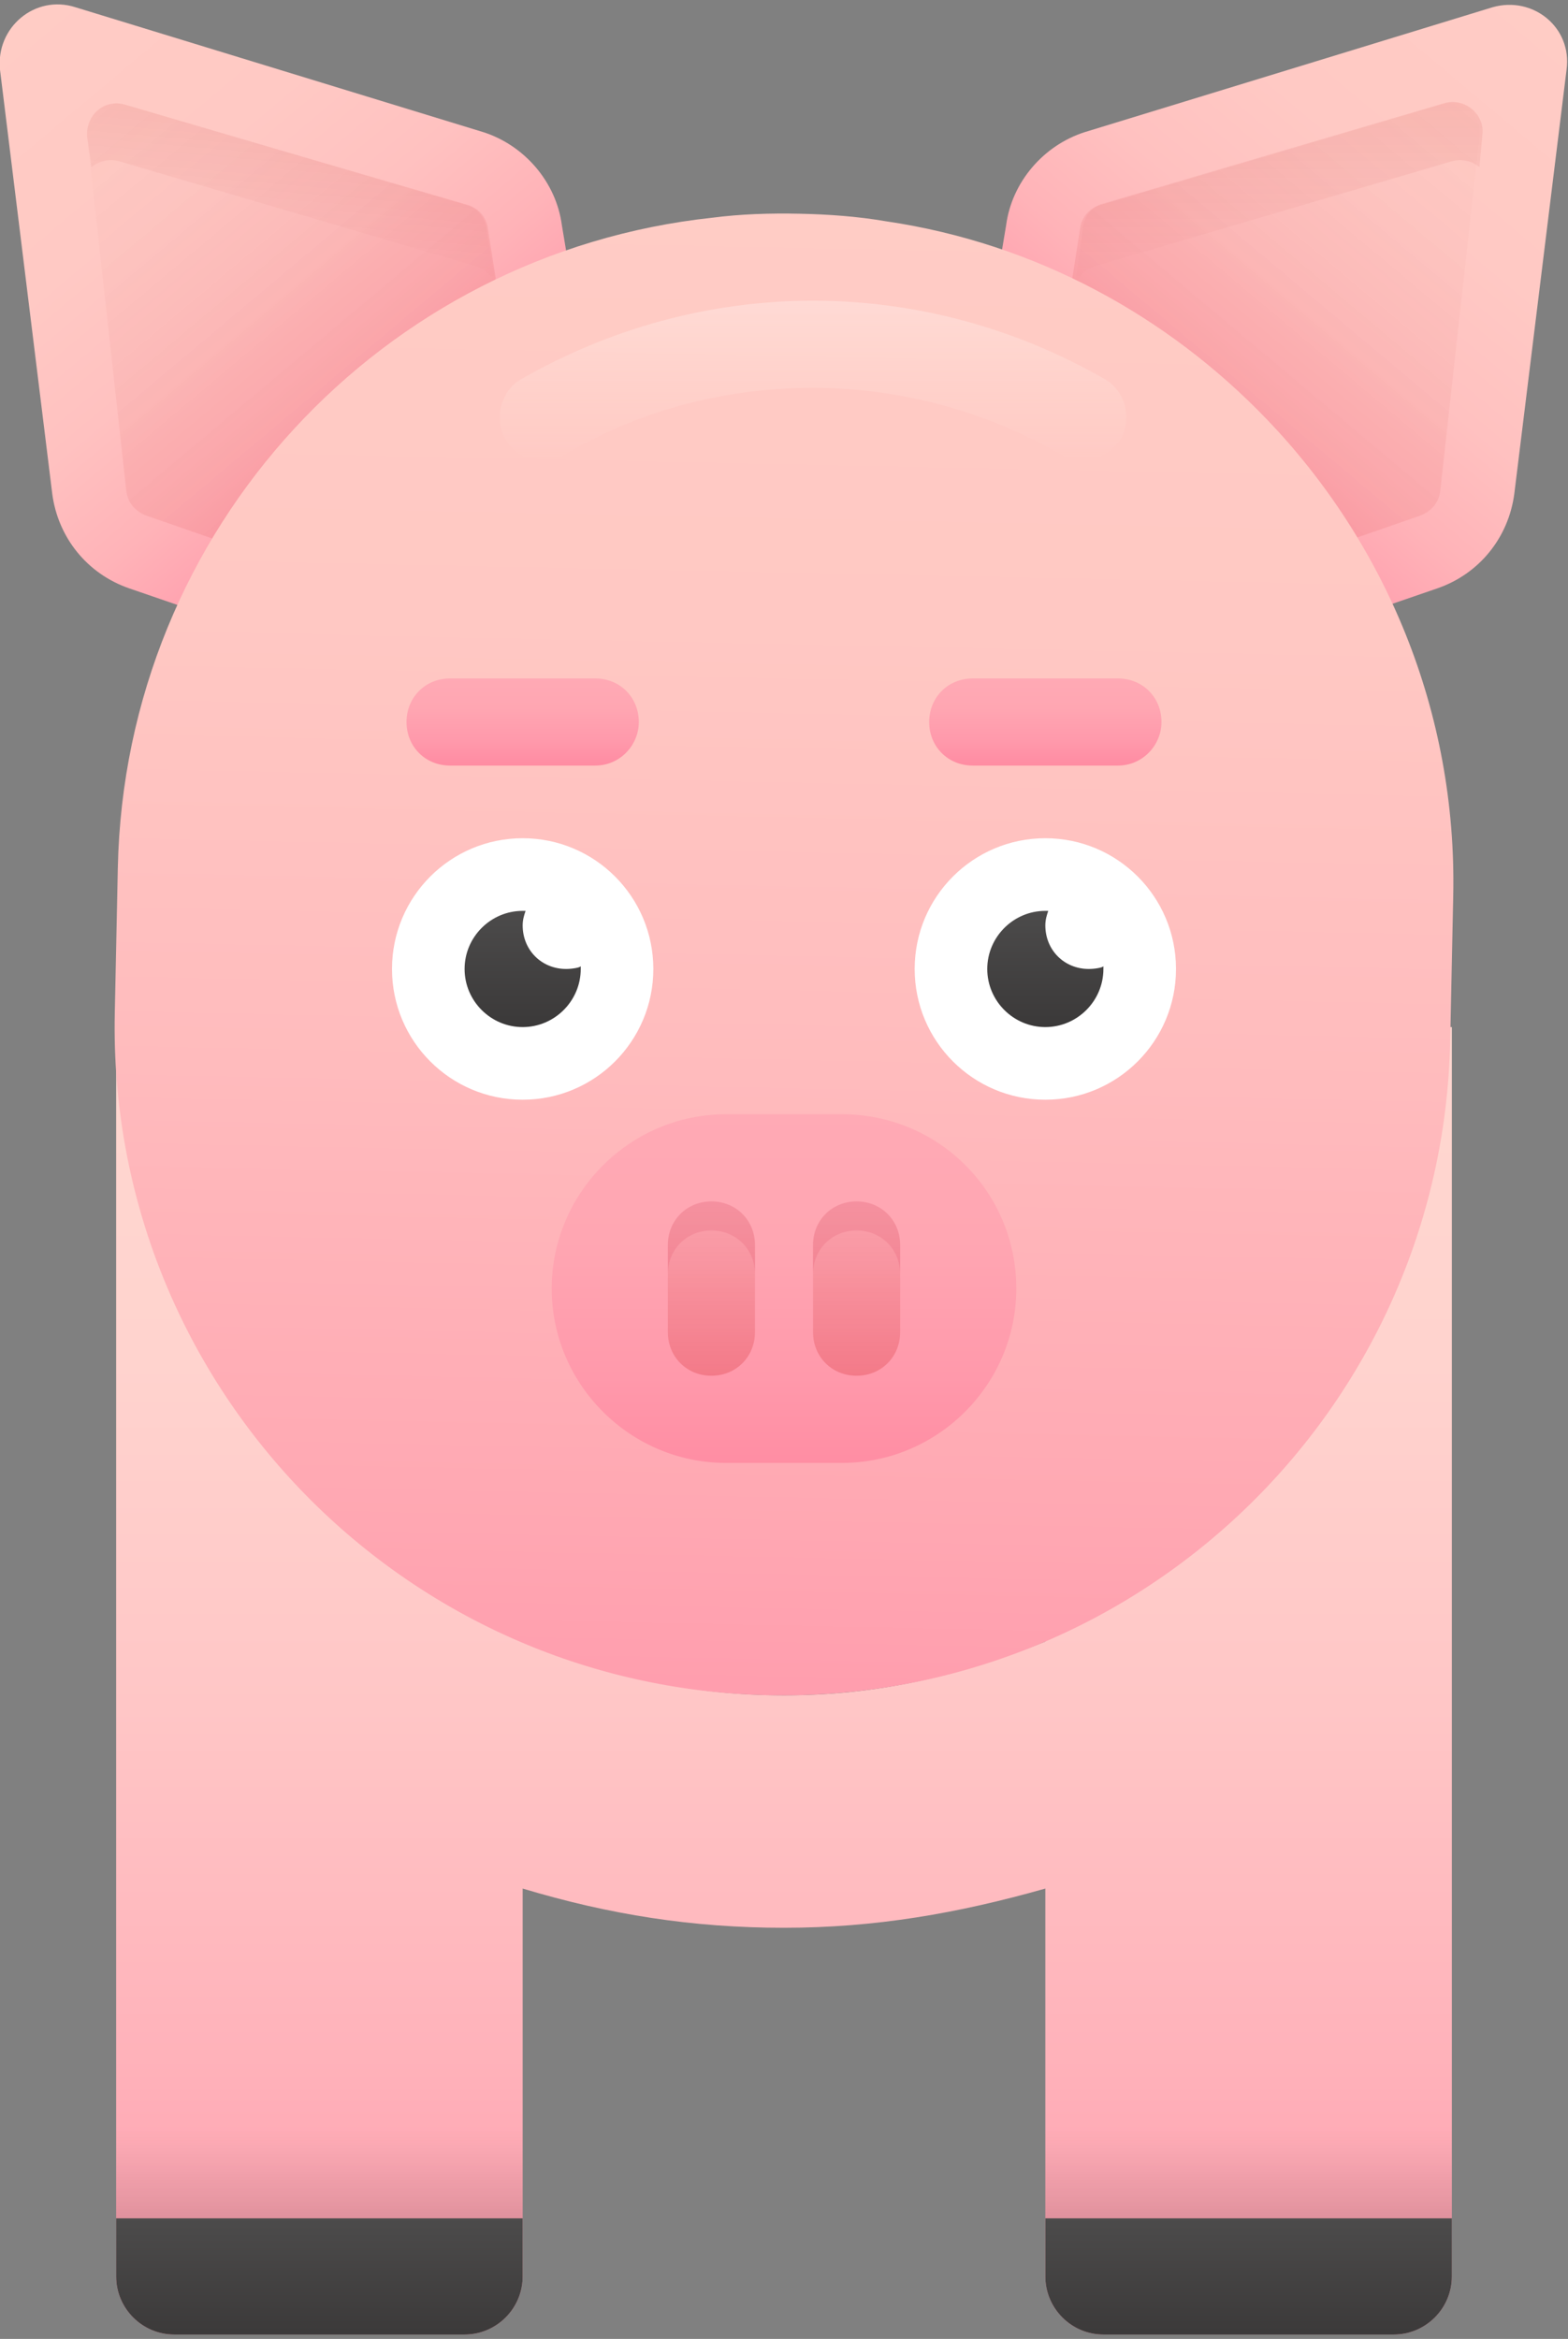 <svg width="108" height="161" viewBox="0 0 108 161" fill="none" xmlns="http://www.w3.org/2000/svg">
<rect x="0" y="0" width="108" height="161" fill="#808080" stroke="none"/>
<g clip-path="url(#clip0)">
<path d="M72 70.7V113C66 115.4 60.4 116.7 54 116.7C47.6 116.7 42 115.4 36 113V70.7H8V156.7C8 158.9 9.8 160.7 12 160.7H32C34.2 160.7 36 158.9 36 156.7V130C42 131.8 47.7 132.7 54 132.7C60.3 132.7 66 131.7 72 130V156.7C72 158.9 73.8 160.7 76 160.7H96C98.2 160.7 100 158.9 100 156.7V70.7H72Z" fill="url(#paint0_linear)"/>
<path d="M100 152.7H72V156.7C72 158.9 73.8 160.7 76 160.7H96C98.2 160.7 100 158.9 100 156.7V152.7Z" fill="url(#paint1_linear)"/>
<path d="M36 152.7H8V156.7C8 158.9 9.8 160.7 12 160.7H32C34.2 160.7 36 158.9 36 156.7V152.7Z" fill="url(#paint2_linear)"/>
<path d="M74.7 9.1L102.8 0.5C105.6 -0.3 108.3 1.9 107.9 4.8L104.3 34C103.9 37 101.9 39.5 99 40.5L92.6 42.7L68.2 22.1L69.3 15.5C69.7 12.5 71.9 10 74.7 9.1Z" fill="url(#paint3_linear)"/>
<path d="M72.8 25.9L74.4 15.7C74.5 14.9 75.1 14.3 75.8 14.1L99.3 7.2C100.7 6.8 102.1 7.9 101.9 9.4L99.2 33.8C99.1 34.6 98.6 35.2 97.8 35.5L88 38.9L72.8 25.9Z" fill="url(#paint4_linear)"/>
<path d="M74 20C74.1 19.2 74.7 18.5 75.5 18.3L100 11.1C100.7 10.9 101.4 11.1 101.9 11.5L102.1 9.3C102.3 7.9 100.9 6.7 99.5 7.1L76 14C75.2 14.2 74.7 14.9 74.6 15.6L74 20Z" fill="url(#paint5_linear)"/>
<path d="M33.3 9.1L5.2 0.5C2.4 -0.4 -0.3 1.9 -7.29021e-05 4.8L3.6 34C4 37 6 39.5 8.9 40.5L15.3 42.7L39.8 22.1L38.7 15.5C38.3 12.5 36.1 10 33.3 9.1Z" fill="url(#paint6_linear)"/>
<path d="M35.2 25.9L33.6 15.7C33.5 14.9 32.9 14.3 32.2 14.1L8.6 7.2C7.2 6.8 5.9 7.9 6 9.4L8.7 33.8C8.8 34.6 9.3 35.2 10.1 35.5L19.9 38.9L35.2 25.9Z" fill="url(#paint7_linear)"/>
<path d="M34.2 20C34.1 19.2 33.5 18.5 32.7 18.3L8.2 11.1C7.5 10.9 6.8 11.1 6.3 11.5L6 9.4C5.9 7.9 7.2 6.8 8.6 7.2L32.1 14.1C32.9 14.3 33.4 15 33.5 15.7L34.2 20Z" fill="url(#paint8_linear)"/>
<path d="M100.095 61.66L99.886 71.658C99.357 97.052 78.332 117.219 52.938 116.69C27.543 116.16 7.377 95.136 7.906 69.741L8.115 59.743C8.602 36.348 26.401 17.415 49.056 14.987C51.062 14.728 53.063 14.67 55.063 14.712C57.063 14.753 59.06 14.895 61.053 15.237C71.324 16.751 80.422 21.742 87.275 28.886C95.4 37.357 100.359 48.963 100.095 61.66Z" fill="url(#paint9_linear)"/>
<path d="M72 75.7C76.971 75.7 81 71.671 81 66.7C81 61.729 76.971 57.7 72 57.7C67.029 57.7 63 61.729 63 66.7C63 71.671 67.029 75.7 72 75.7Z" fill="white"/>
<path d="M80 49.7C80 48 78.7 46.7 77 46.7H67C65.3 46.7 64 48 64 49.7C64 51.4 65.3 52.7 67 52.7H77C78.7 52.7 80 51.3 80 49.7Z" fill="url(#paint10_linear)"/>
<path d="M36 75.7C40.971 75.7 45 71.671 45 66.7C45 61.729 40.971 57.7 36 57.7C31.029 57.7 27 61.729 27 66.7C27 71.671 31.029 75.7 36 75.7Z" fill="white"/>
<path d="M44 49.7C44 48 42.7 46.7 41 46.7H31C29.3 46.7 28 48 28 49.7C28 51.4 29.3 52.7 31 52.7H41C42.7 52.7 44 51.3 44 49.7Z" fill="url(#paint11_linear)"/>
<path d="M70 88.7C70 95.3 64.6 100.7 58 100.7H50C43.4 100.7 38 95.3 38 88.7C38 82.1 43.4 76.7 50 76.7H58C64.6 76.7 70 82 70 88.7Z" fill="url(#paint12_linear)"/>
<path d="M52 91.7C52 93.4 50.7 94.7 49 94.7C47.3 94.7 46 93.4 46 91.7V85.7C46 84 47.3 82.7 49 82.7C50.7 82.7 52 84 52 85.7V91.7Z" fill="url(#paint13_linear)"/>
<path d="M62 91.7C62 93.4 60.7 94.7 59 94.7C57.3 94.7 56 93.4 56 91.7V85.7C56 84 57.3 82.7 59 82.7C60.7 82.7 62 84 62 85.7V91.7Z" fill="url(#paint14_linear)"/>
<path opacity="0.1" d="M52 85.7V87.7C52 86 50.7 84.7 49 84.7C47.3 84.7 46 86 46 87.7V85.7C46 84 47.3 82.7 49 82.7C50.7 82.7 52 84 52 85.7Z" fill="#C6002B"/>
<path opacity="0.1" d="M62 85.7V87.7C62 86 60.7 84.7 59 84.7C57.3 84.7 56 86 56 87.7V85.7C56 84 57.3 82.7 59 82.7C60.7 82.7 62 84 62 85.7Z" fill="#C6002B"/>
<path d="M76 66.5V66.7C76 68.9 74.2 70.7 72 70.7C69.8 70.7 68 68.9 68 66.7C68 64.5 69.8 62.7 72 62.7H72.2C72.1 63 72 63.3 72 63.7C72 65.4 73.3 66.7 75 66.7C75.4 66.7 76 66.6 76 66.5Z" fill="url(#paint15_linear)"/>
<path d="M40 66.5V66.7C40 68.9 38.2 70.7 36 70.7C33.8 70.7 32 68.9 32 66.7C32 64.5 33.8 62.7 36 62.7H36.2C36.1 63 36 63.3 36 63.7C36 65.4 37.3 66.7 39 66.7C39.4 66.7 40 66.6 40 66.5Z" fill="url(#paint16_linear)"/>
<path d="M100 146.7H72V152.7H100V146.7Z" fill="url(#paint17_linear)"/>
<path d="M36 146.7H8V152.7H36V146.7Z" fill="url(#paint18_linear)"/>
<path d="M74.6 31.7C74.1 31.7 73.6 31.6 73.1 31.3C67.9 28.3 62 26.7 56 26.7C50 26.7 44.1 28.2 38.9 31.3C37.5 32.1 35.6 31.7 34.8 30.2C34 28.8 34.5 26.9 35.9 26.1C42 22.6 48.9 20.7 56 20.7C63.1 20.7 70 22.6 76.1 26.1C77.5 26.9 78 28.8 77.2 30.2C76.6 31.1 75.6 31.7 74.6 31.7Z" fill="url(#paint19_linear)"/>
</g>
<defs>
<linearGradient id="paint0_linear" x1="54" y1="70.661" x2="54" y2="160.661" gradientUnits="userSpaceOnUse">
<stop stop-color="#FFD7D0"/>
<stop offset="0.256" stop-color="#FFD3CE"/>
<stop offset="0.521" stop-color="#FFC6C6"/>
<stop offset="0.789" stop-color="#FFB2BA"/>
<stop offset="1" stop-color="#FF9CAD"/>
</linearGradient>
<linearGradient id="paint1_linear" x1="86" y1="152.661" x2="86" y2="161.425" gradientUnits="userSpaceOnUse">
<stop stop-color="#4C4B4B"/>
<stop offset="1" stop-color="#3A3838"/>
</linearGradient>
<linearGradient id="paint2_linear" x1="22" y1="152.661" x2="22" y2="161.425" gradientUnits="userSpaceOnUse">
<stop stop-color="#4C4B4B"/>
<stop offset="1" stop-color="#3A3838"/>
</linearGradient>
<linearGradient id="paint3_linear" x1="107.015" y1="0.713" x2="80.6" y2="32.191" gradientUnits="userSpaceOnUse">
<stop stop-color="#FFCCC5"/>
<stop offset="0.388" stop-color="#FFC9C4"/>
<stop offset="0.621" stop-color="#FFC1C0"/>
<stop offset="0.812" stop-color="#FFB3B8"/>
<stop offset="0.981" stop-color="#FF9FAE"/>
<stop offset="1" stop-color="#FF9CAD"/>
</linearGradient>
<linearGradient id="paint4_linear" x1="101.6" y1="7.168" x2="80.567" y2="32.232" gradientUnits="userSpaceOnUse">
<stop stop-color="#B02926" stop-opacity="0"/>
<stop offset="0.049" stop-color="#B22523" stop-opacity="0.01"/>
<stop offset="0.372" stop-color="#BC110F" stop-opacity="0.037"/>
<stop offset="0.692" stop-color="#C20404" stop-opacity="0.069"/>
<stop offset="1" stop-color="#C40000" stop-opacity="0.1"/>
</linearGradient>
<linearGradient id="paint5_linear" x1="88.103" y1="20.411" x2="88.103" y2="5.917" gradientUnits="userSpaceOnUse">
<stop stop-color="#B02926" stop-opacity="0"/>
<stop offset="0.326" stop-color="#B4201E" stop-opacity="0.033"/>
<stop offset="0.855" stop-color="#C00807" stop-opacity="0.086"/>
<stop offset="1" stop-color="#C40000" stop-opacity="0.1"/>
</linearGradient>
<linearGradient id="paint6_linear" x1="0.979" y1="0.707" x2="27.394" y2="32.185" gradientUnits="userSpaceOnUse">
<stop stop-color="#FFCCC5"/>
<stop offset="0.388" stop-color="#FFC9C4"/>
<stop offset="0.621" stop-color="#FFC1C0"/>
<stop offset="0.812" stop-color="#FFB3B8"/>
<stop offset="0.981" stop-color="#FF9FAE"/>
<stop offset="1" stop-color="#FF9CAD"/>
</linearGradient>
<linearGradient id="paint7_linear" x1="6.394" y1="7.161" x2="27.427" y2="32.225" gradientUnits="userSpaceOnUse">
<stop stop-color="#B02926" stop-opacity="0"/>
<stop offset="0.049" stop-color="#B22523" stop-opacity="0.01"/>
<stop offset="0.372" stop-color="#BC110F" stop-opacity="0.037"/>
<stop offset="0.692" stop-color="#C20404" stop-opacity="0.069"/>
<stop offset="1" stop-color="#C40000" stop-opacity="0.1"/>
</linearGradient>
<linearGradient id="paint8_linear" x1="19.71" y1="19.015" x2="20.835" y2="6.14" gradientUnits="userSpaceOnUse">
<stop stop-color="#B02926" stop-opacity="0"/>
<stop offset="0.326" stop-color="#B4201E" stop-opacity="0.033"/>
<stop offset="0.855" stop-color="#C00807" stop-opacity="0.086"/>
<stop offset="1" stop-color="#C40000" stop-opacity="0.1"/>
</linearGradient>
<linearGradient id="paint9_linear" x1="55.091" y1="13.339" x2="52.904" y2="118.317" gradientUnits="userSpaceOnUse">
<stop stop-color="#FFCCC5"/>
<stop offset="0.284" stop-color="#FFC8C3"/>
<stop offset="0.579" stop-color="#FFBBBD"/>
<stop offset="0.877" stop-color="#FFA7B2"/>
<stop offset="1" stop-color="#FF9CAD"/>
</linearGradient>
<linearGradient id="paint10_linear" x1="72" y1="46.536" x2="72" y2="52.495" gradientUnits="userSpaceOnUse">
<stop stop-color="#FFAAB5"/>
<stop offset="0.368" stop-color="#FFA6B2"/>
<stop offset="0.75" stop-color="#FF99AB"/>
<stop offset="1" stop-color="#FF8DA3"/>
</linearGradient>
<linearGradient id="paint11_linear" x1="36" y1="46.536" x2="36" y2="52.495" gradientUnits="userSpaceOnUse">
<stop stop-color="#FFAAB5"/>
<stop offset="0.368" stop-color="#FFA6B2"/>
<stop offset="0.75" stop-color="#FF99AB"/>
<stop offset="1" stop-color="#FF8DA3"/>
</linearGradient>
<linearGradient id="paint12_linear" x1="54" y1="76.286" x2="54" y2="100.926" gradientUnits="userSpaceOnUse">
<stop stop-color="#FFAAB5"/>
<stop offset="0.368" stop-color="#FFA6B2"/>
<stop offset="0.75" stop-color="#FF99AB"/>
<stop offset="1" stop-color="#FF8DA3"/>
</linearGradient>
<linearGradient id="paint13_linear" x1="49" y1="82.827" x2="49" y2="94.69" gradientUnits="userSpaceOnUse">
<stop stop-color="#B02926" stop-opacity="0.05"/>
<stop offset="0.049" stop-color="#B22523" stop-opacity="0.057"/>
<stop offset="0.372" stop-color="#BC110F" stop-opacity="0.106"/>
<stop offset="0.692" stop-color="#C20404" stop-opacity="0.154"/>
<stop offset="1" stop-color="#C40000" stop-opacity="0.2"/>
</linearGradient>
<linearGradient id="paint14_linear" x1="59" y1="82.827" x2="59" y2="94.69" gradientUnits="userSpaceOnUse">
<stop stop-color="#B02926" stop-opacity="0.05"/>
<stop offset="0.049" stop-color="#B22523" stop-opacity="0.057"/>
<stop offset="0.372" stop-color="#BC110F" stop-opacity="0.106"/>
<stop offset="0.692" stop-color="#C20404" stop-opacity="0.154"/>
<stop offset="1" stop-color="#C40000" stop-opacity="0.2"/>
</linearGradient>
<linearGradient id="paint15_linear" x1="72" y1="62.661" x2="72" y2="71.05" gradientUnits="userSpaceOnUse">
<stop stop-color="#4C4B4B"/>
<stop offset="1" stop-color="#3A3838"/>
</linearGradient>
<linearGradient id="paint16_linear" x1="36" y1="62.661" x2="36" y2="71.05" gradientUnits="userSpaceOnUse">
<stop stop-color="#4C4B4B"/>
<stop offset="1" stop-color="#3A3838"/>
</linearGradient>
<linearGradient id="paint17_linear" x1="86" y1="152.661" x2="86" y2="146.597" gradientUnits="userSpaceOnUse">
<stop stop-opacity="0.12"/>
<stop offset="1" stop-color="#302926" stop-opacity="0"/>
</linearGradient>
<linearGradient id="paint18_linear" x1="22" y1="152.661" x2="22" y2="146.597" gradientUnits="userSpaceOnUse">
<stop stop-opacity="0.12"/>
<stop offset="1" stop-color="#302926" stop-opacity="0"/>
</linearGradient>
<linearGradient id="paint19_linear" x1="56.001" y1="31.827" x2="56.001" y2="20.118" gradientUnits="userSpaceOnUse">
<stop stop-color="#FFFFED" stop-opacity="0"/>
<stop offset="1" stop-color="white" stop-opacity="0.3"/>
</linearGradient>
<clipPath id="clip0">
<rect width="108" height="161" fill="white"/>
</clipPath>
</defs>
</svg>
